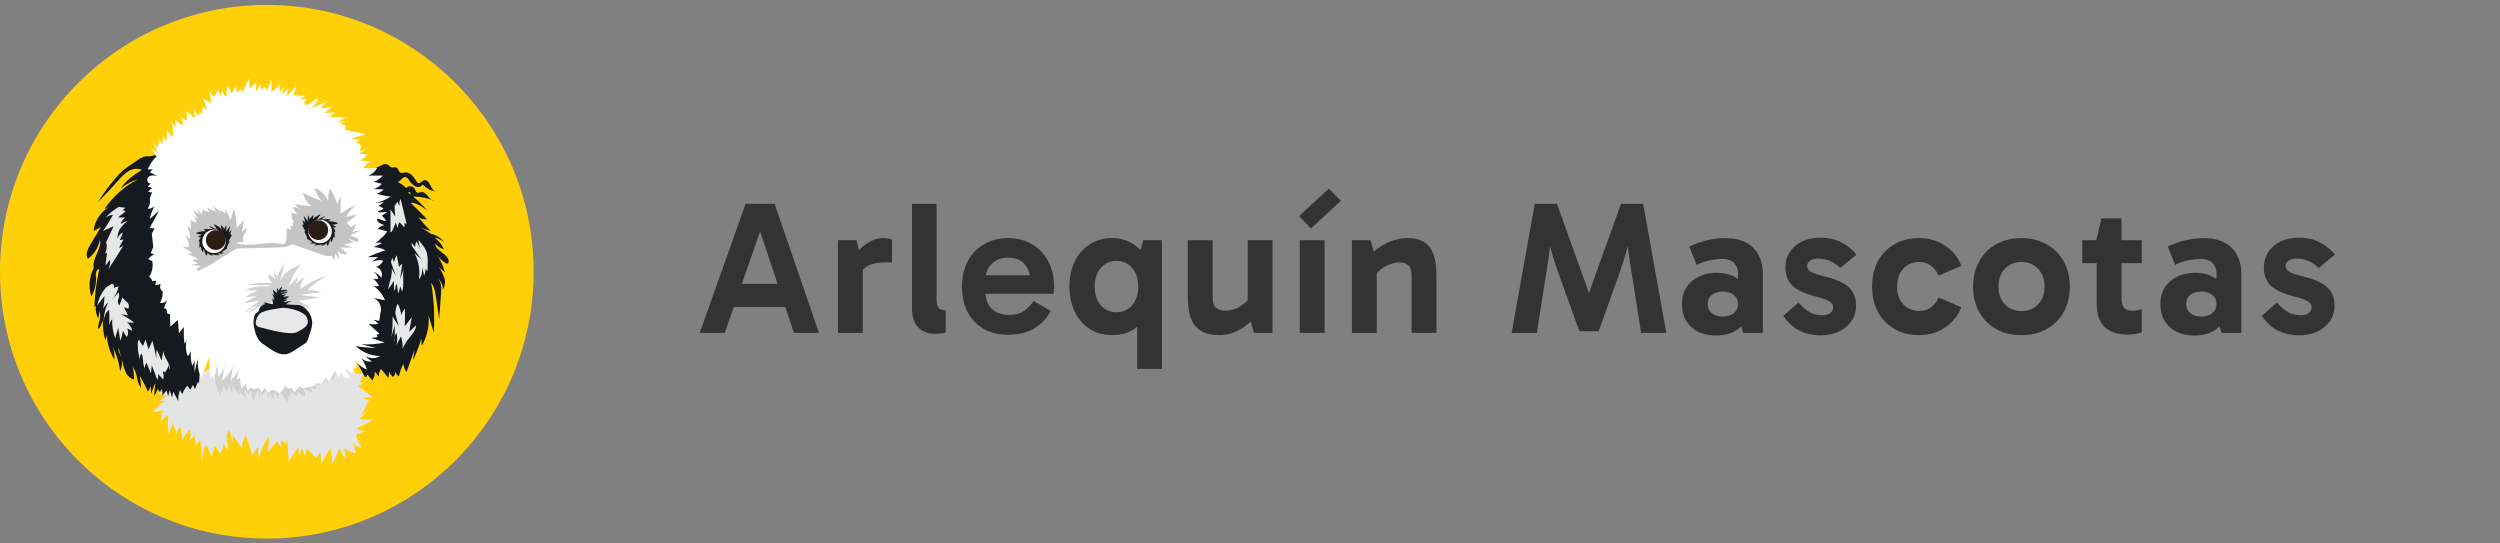 <svg width="184" height="40" viewBox="0 0 184 40" fill="none" xmlns="http://www.w3.org/2000/svg">
<rect x="0" y="0" width="184" height="40" fill="#808080" stroke="none"/>
<circle cx="19.638" cy="20" r="19.638" fill="#FFD008"/>
<path d="M12.764 28.541C12.421 28.735 12.042 28.857 11.65 28.901C11.807 29.045 11.998 29.147 12.204 29.197L11.392 29.698C11.498 29.619 11.62 29.563 11.749 29.536C11.879 29.509 12.013 29.51 12.142 29.539C11.793 29.739 11.493 30.011 11.26 30.338C11.509 30.32 11.753 30.266 11.985 30.175L11.82 31.076C11.955 30.842 12.154 30.652 12.394 30.529C12.346 31.021 12.352 31.516 12.413 32.006L12.715 31.116C12.788 31.398 12.893 31.672 13.026 31.932C13.028 31.831 13.052 31.731 13.097 31.64C13.142 31.55 13.206 31.47 13.284 31.406C13.35 31.722 13.395 32.041 13.42 32.362C13.565 32.068 13.77 31.807 14.022 31.597C14.058 31.967 13.992 32.339 13.831 32.673C13.927 32.431 14.089 32.221 14.299 32.066C14.361 32.316 14.377 32.575 14.347 32.83L14.722 32.406C14.866 32.956 14.891 33.531 14.796 34.092L15.102 32.714C15.316 32.972 15.472 33.274 15.559 33.598C15.667 33.34 15.746 33.07 15.794 32.794L16.227 33.361C16.362 33.129 16.436 32.866 16.442 32.597L16.726 33.113C16.826 32.882 16.753 32.62 16.709 32.371C16.665 32.123 16.673 31.827 16.872 31.674C17.055 32.098 17.126 32.563 17.076 33.023L17.137 32.02L17.808 33.004C17.823 32.657 17.911 32.318 18.068 32.008C18.27 32.505 18.433 33.016 18.555 33.537L18.968 32.866L19.037 33.749C19.216 33.174 19.457 32.619 19.757 32.096C19.8 32.522 19.76 32.951 19.639 33.361L20.363 32.503C20.483 32.617 20.579 32.754 20.646 32.905C20.688 32.753 20.694 32.593 20.661 32.438C20.742 32.451 20.819 32.48 20.887 32.523C20.956 32.566 21.015 32.623 21.061 32.691L21.139 32.238L21.246 33.973L21.968 32.866L22.005 33.614C22.096 33.406 22.16 33.188 22.196 32.964L22.471 33.644C22.483 33.434 22.523 33.225 22.59 33.025L23.272 33.732L23.568 33.283C23.618 33.584 23.648 33.888 23.658 34.193C23.816 33.771 24.04 33.377 24.321 33.025C24.438 33.42 24.474 33.834 24.428 34.242L25.002 32.947C25.086 33.235 25.229 33.502 25.422 33.732C25.442 33.481 25.405 33.228 25.315 32.993C25.585 33.177 25.889 33.306 26.209 33.375C26.167 33.092 26.076 32.818 25.94 32.566C26.11 32.767 26.341 32.905 26.597 32.96L26.259 32.215C26.238 32.192 26.224 32.165 26.218 32.135C26.212 32.105 26.215 32.075 26.225 32.046C26.235 32.018 26.253 31.992 26.277 31.973C26.3 31.954 26.328 31.942 26.358 31.938L26.886 31.71C26.666 31.722 26.448 31.658 26.269 31.53L27.511 30.883L26.481 30.867L26.964 30.263L26.515 30.613C26.776 30.243 26.992 29.843 27.157 29.421L26.678 29.312L27.442 29.239L26.353 28.406C26.531 28.351 26.694 28.256 26.829 28.127C26.767 28.118 26.705 28.122 26.646 28.139C26.586 28.156 26.531 28.186 26.485 28.226L26.742 27.479C26.525 27.535 26.296 27.517 26.09 27.426C25.885 27.335 25.717 27.177 25.613 26.978L25.844 26.703C24.703 26.573 23.553 26.522 22.404 26.552L16.518 26.569L12.764 28.541Z" fill="#E5E4E4"/>
<path d="M14.838 25.658L11.96 11.324L10.976 11.515C10.653 11.439 10.335 11.637 10.062 11.825L9.473 12.23C9.305 12.341 9.145 12.462 8.992 12.593C8.808 12.762 8.639 12.947 8.485 13.143C8.007 13.688 7.576 14.273 7.197 14.892C7.707 14.376 8.2 13.849 8.677 13.31C8.894 13.037 9.151 12.8 9.441 12.607C9.587 12.51 9.754 12.45 9.928 12.432C10.102 12.413 10.277 12.436 10.441 12.499C9.852 12.882 9.242 13.281 8.887 13.885C9.253 13.561 9.687 13.324 10.158 13.191C9.157 13.702 8.305 14.461 7.683 15.397L8.256 15.125C7.881 15.288 7.557 15.547 7.316 15.877C7.075 16.207 6.926 16.596 6.886 17.002L7.429 16.702L6.664 17.971C6.462 18.304 6.261 18.735 6.473 19.053C6.932 18.702 7.249 18.197 7.364 17.631C7.503 18.346 6.744 19.016 6.899 19.733C7.079 19.56 7.204 19.337 7.258 19.093L7.067 19.45C6.832 19.793 6.677 20.184 6.617 20.596C6.557 21.007 6.592 21.426 6.72 21.822C6.963 21.415 7.082 20.946 7.064 20.473C7.046 20.34 7.046 20.206 7.064 20.073C7.074 20.008 7.103 19.946 7.146 19.895C7.189 19.844 7.245 19.806 7.308 19.785C7.098 20.71 6.977 21.653 6.947 22.602C7.163 22.432 7.22 22.134 7.26 21.86C7.122 22.1 7.047 22.371 7.041 22.647C7.036 22.924 7.1 23.197 7.228 23.443L7.344 22.894C7.383 23.117 7.383 23.346 7.344 23.569C7.274 23.773 7.184 24.003 7.243 24.177C7.302 24.35 7.587 23.55 7.587 23.55C7.545 24.048 7.6 24.55 7.75 25.027C7.845 24.847 7.887 24.643 7.868 24.44C7.851 25.153 8.041 25.856 8.415 26.464C8.438 26.153 8.401 25.84 8.306 25.543C8.583 26.102 8.764 26.703 8.843 27.322C8.93 27.13 8.975 26.922 8.975 26.711C8.975 26.5 8.93 26.291 8.843 26.099C8.774 25.944 8.675 25.774 8.738 25.617L9.051 26.804C9.102 27.044 9.186 27.276 9.301 27.492C9.36 27.6 9.441 27.695 9.538 27.77C9.635 27.845 9.746 27.9 9.865 27.93C9.867 27.279 9.724 26.635 9.449 26.046C9.33 26.504 9.768 26.896 9.951 27.332C10.121 27.729 10.091 28.219 10.376 28.541C10.37 28.251 10.344 27.962 10.297 27.676C10.516 28.047 10.716 28.43 10.895 28.823C10.97 28.692 11.034 28.556 11.086 28.415L11.123 28.989C11.123 28.989 11.409 28.161 11.423 28.201C11.436 28.241 11.314 29.186 11.381 29.09C11.47 28.936 11.551 28.777 11.623 28.614C11.66 28.703 11.709 28.786 11.769 28.861C11.818 28.783 11.858 28.701 11.889 28.614C11.958 28.778 11.975 28.96 11.937 29.134L12.26 28.729L12.373 29.166L12.495 28.727C12.541 28.903 12.596 29.077 12.659 29.247C12.69 29.109 12.722 28.971 12.755 28.836L13.122 29.522C13.105 29.236 13.15 28.951 13.256 28.685C13.284 28.802 13.339 28.911 13.416 29.004C13.501 28.78 13.623 28.574 13.779 28.392C13.867 28.478 13.944 28.575 14.009 28.679L14.2 28.335L14.349 28.641L14.582 28.068L14.643 28.259L14.838 25.658Z" fill="#16191E"/>
<path d="M31.71 17.205C32.111 17.282 32.468 17.511 32.705 17.845C32.505 17.655 32.249 17.533 31.975 17.497C32.286 17.707 32.529 18.003 32.673 18.349C32.425 18.276 32.203 18.134 32.031 17.941C32.071 18.5 32.986 18.667 33.026 19.227C33.026 19.295 33.009 19.378 32.946 19.401C32.919 19.405 32.891 19.404 32.864 19.398C32.837 19.39 32.813 19.378 32.791 19.36C32.536 19.198 32.315 18.988 32.14 18.741C32.422 19.13 32.624 19.57 32.736 20.037C32.566 19.911 32.409 19.77 32.266 19.615C32.449 19.863 32.593 20.139 32.694 20.431C32.744 20.577 32.76 20.732 32.742 20.886C32.725 21.039 32.673 21.187 32.591 21.317C32.599 21.158 32.568 20.999 32.502 20.854C32.435 20.709 32.334 20.582 32.208 20.484C32.497 20.748 32.489 21.197 32.461 21.587L32.321 23.498L32.092 21.9C32.036 21.518 31.973 21.115 31.733 20.811C31.937 22.021 32.002 23.25 31.924 24.475C31.799 24.056 31.673 23.638 31.541 23.219C31.61 24.005 31.431 24.793 31.029 25.472L31.012 24.899C30.854 25.46 30.645 26.005 30.387 26.527L30.511 25.738L29.921 27.38C29.788 27.197 29.706 26.983 29.682 26.758C29.546 27.062 29.436 27.377 29.351 27.699C29.267 27.649 29.2 27.573 29.161 27.484C29.122 27.394 29.111 27.294 29.131 27.198C29.143 27.299 29.131 27.4 29.095 27.495C29.06 27.59 29.002 27.675 28.927 27.743C28.79 27.645 28.691 27.503 28.648 27.341L28.589 27.815L28.034 27.152C27.922 27.321 27.869 27.523 27.884 27.726L27.581 27.343C27.595 27.459 27.584 27.576 27.552 27.687C27.519 27.799 27.464 27.903 27.39 27.993L27.039 27.561C27.025 27.638 26.991 27.71 26.939 27.769C26.906 27.756 26.876 27.736 26.851 27.71C26.826 27.684 26.807 27.654 26.794 27.62L25.951 26.091L26.57 12.863L28.111 12.15C28.18 12.099 28.263 12.072 28.348 12.072C28.433 12.072 28.516 12.099 28.585 12.15C28.638 12.206 28.698 12.255 28.763 12.297C28.9 12.358 29.078 12.268 29.204 12.348C29.33 12.429 29.334 12.614 29.454 12.691C29.575 12.767 29.701 12.702 29.827 12.691C30.194 12.664 30.462 13.023 30.649 13.34C30.675 13.399 30.721 13.446 30.779 13.474C30.924 13.524 31.029 13.333 31.161 13.274C31.377 13.184 31.58 13.424 31.677 13.637C31.774 13.849 31.912 14.109 32.145 14.093C31.949 14.081 31.758 14.028 31.582 13.94C31.406 13.852 31.25 13.729 31.123 13.579C31.056 13.669 30.958 13.731 30.848 13.752C30.738 13.774 30.624 13.754 30.529 13.696C30.341 13.574 30.185 13.409 30.074 13.216C30.029 13.135 29.957 13.072 29.871 13.038C29.707 13 29.581 13.168 29.458 13.285C29.336 13.402 29.076 13.428 29.055 13.262C29.361 13.418 29.646 13.61 29.905 13.835C29.943 13.793 29.989 13.759 30.041 13.737C30.093 13.715 30.149 13.704 30.206 13.706C30.262 13.708 30.317 13.723 30.368 13.749C30.418 13.775 30.462 13.811 30.496 13.856C30.569 13.973 30.591 14.143 30.72 14.181C30.809 14.208 30.901 14.153 30.993 14.139C31.411 14.072 31.585 14.779 32.006 14.81C31.544 14.597 31.043 14.48 30.534 14.468C30.487 14.474 30.44 14.47 30.395 14.456C30.35 14.441 30.308 14.417 30.274 14.384C30.234 14.33 30.236 14.254 30.204 14.193C30.171 14.132 30.068 14.107 30.047 14.172C30.557 14.562 31.026 15.005 31.444 15.492C31.077 15.217 30.679 14.93 30.217 14.919C30.627 15.313 31.029 15.715 31.421 16.127C31.311 16.146 31.199 16.143 31.09 16.117C30.982 16.092 30.88 16.044 30.79 15.978C31.067 16.34 31.374 16.679 31.708 16.991C31.404 16.936 31.115 16.815 30.863 16.637" fill="#16191E"/>
<path d="M15.813 27.466C15.791 28.069 15.952 28.664 16.275 29.174C16.25 28.826 16.191 28.482 16.099 28.146C16.13 28.406 16.216 28.657 16.35 28.882L16.413 28.391C16.519 28.536 16.613 28.69 16.694 28.851L16.845 28.364L17.074 28.956L17.125 28.358C17.243 28.643 17.427 28.896 17.663 29.096C17.645 28.966 17.602 28.841 17.535 28.729L18.079 29.256L18.014 28.595C18.084 28.778 18.201 28.94 18.352 29.063L18.385 28.639L18.662 29.52C18.758 29.218 18.867 28.921 18.991 28.628L19.046 29.333L19.189 28.735L19.243 29.21L19.602 28.672C19.678 28.878 19.733 29.092 19.765 29.31C19.819 29.17 19.843 29.02 19.835 28.87C19.912 29.056 20.015 29.229 20.141 29.384C20.183 29.196 20.202 29.004 20.199 28.811C20.272 29.018 20.369 29.215 20.487 29.4C20.5 29.181 20.527 28.963 20.567 28.748L21.16 29.6L21.223 29.1C21.258 29.165 21.315 29.216 21.384 29.243L21.361 28.83L21.859 29.157C21.885 29.102 21.899 29.042 21.899 28.981C21.899 28.92 21.885 28.86 21.859 28.805C22.016 28.985 22.228 29.108 22.461 29.155C22.478 29.045 22.47 28.933 22.437 28.827C22.404 28.721 22.347 28.624 22.27 28.544C22.487 28.705 22.73 28.828 22.989 28.907C22.98 28.831 22.955 28.758 22.916 28.692C22.878 28.627 22.827 28.57 22.765 28.524C22.948 28.611 23.152 28.642 23.352 28.614C23.231 28.475 23.097 28.347 22.953 28.232C23.17 28.319 23.405 28.354 23.639 28.333L23.436 28.106L23.902 28.188L23.945 27.89C23.995 28.006 24.06 28.117 24.136 28.219C24.223 28.086 24.296 27.944 24.353 27.796L24.504 28.045C24.637 27.772 24.703 27.471 24.695 27.168L24.808 25.438C24.814 25.409 24.815 25.378 24.809 25.349C24.803 25.32 24.791 25.292 24.774 25.268C24.738 25.236 24.692 25.217 24.644 25.214C23.873 25.066 23.086 25.026 22.305 25.096C21.708 25.159 21.125 25.31 20.533 25.398C18.922 25.642 17.24 25.44 15.683 25.919C15.647 25.925 15.616 25.944 15.595 25.973C15.583 26.005 15.583 26.039 15.595 26.07L15.686 26.466L15.813 27.466Z" fill="#D1D0D1"/>
<path d="M11.621 11.001L11.404 10.367C11.424 10.539 11.496 10.702 11.61 10.833L11.759 10.185C11.758 10.268 11.775 10.35 11.808 10.426C11.841 10.502 11.889 10.57 11.95 10.627L12.004 9.91C12.047 10.092 12.126 10.264 12.237 10.414L12.313 9.551C12.391 9.761 12.523 9.948 12.696 10.091C12.758 9.693 12.732 9.286 12.619 8.899C12.688 9.102 12.823 9.276 13.001 9.394C12.911 9.214 12.881 9.009 12.915 8.811C13.058 8.994 13.255 9.127 13.477 9.193C13.457 8.952 13.378 8.72 13.248 8.517C13.382 8.691 13.568 8.818 13.779 8.88L13.71 8.134C13.899 8.348 14.109 8.54 14.339 8.708L14.288 7.993C14.377 8.196 14.495 8.386 14.639 8.555L14.689 8.243L14.88 8.391L14.903 7.894L15.195 8.056C15.174 7.749 15.072 7.453 14.899 7.198C15.103 7.366 15.335 7.495 15.585 7.58L15.394 6.699L15.746 7.143L16.08 6.606L16.227 7.131C16.227 6.965 16.288 6.804 16.399 6.68C16.395 6.773 16.418 6.866 16.467 6.945C16.516 7.025 16.587 7.088 16.673 7.125C16.663 6.828 16.69 6.531 16.753 6.24L17.057 6.902L17.349 6.328L17.447 6.814L17.758 6.527L17.8 6.867L18.341 5.763L18.366 6.55L18.865 6.057L18.823 6.858C18.89 6.613 19.012 6.387 19.18 6.197C19.179 6.348 19.206 6.498 19.26 6.64L19.478 6.376L19.669 6.669L19.996 5.805L19.962 6.76C20.198 6.63 20.408 6.459 20.583 6.254V6.776C20.692 6.627 20.821 6.493 20.965 6.378L20.678 6.951L21.252 6.529L21.038 7.102C21.341 6.882 21.6 6.606 21.802 6.29C21.759 6.542 21.676 6.786 21.558 7.013C21.827 7.02 22.094 6.966 22.339 6.854C22.17 6.896 22.015 6.984 21.892 7.108L22.488 6.984C22.353 7.126 22.196 7.245 22.024 7.339L22.597 7.267C22.508 7.329 22.441 7.418 22.406 7.521C22.383 7.626 22.462 7.756 22.569 7.743C22.606 7.736 22.64 7.72 22.67 7.697L23.434 7.192C23.353 7.499 23.169 7.768 22.915 7.957L24.178 7.437C23.936 7.556 23.74 7.752 23.622 7.995L24.447 7.852L23.895 8.326L24.648 8.261C24.524 8.399 24.377 8.515 24.214 8.605L25.454 8.624L24.776 9.048L25.424 8.899L24.942 9.17C25.013 9.145 25.088 9.135 25.163 9.142C25.238 9.15 25.31 9.174 25.374 9.212C25.489 9.308 25.426 9.558 25.279 9.524L26.916 9.875L25.806 10.22L26.477 10.248L26.203 10.521C26.279 10.512 26.355 10.529 26.419 10.571C26.482 10.613 26.528 10.677 26.548 10.75C26.569 10.823 26.562 10.902 26.529 10.97C26.496 11.039 26.44 11.093 26.37 11.123C26.626 11.108 26.875 11.033 27.098 10.906L26.406 11.322L27.088 11.378L26.534 11.817L27.299 11.899C27.069 11.982 26.877 12.146 26.76 12.36C27.091 12.41 27.429 12.407 27.759 12.35C27.691 12.485 27.597 12.605 27.482 12.704C27.367 12.802 27.234 12.877 27.09 12.924H28.174C27.995 13.13 27.766 13.286 27.509 13.379L28.096 13.533C27.937 13.727 27.717 13.862 27.473 13.916L28.237 13.94C28.097 14.091 27.919 14.201 27.721 14.26C28.059 14.361 28.406 14.43 28.757 14.468C28.416 14.699 28.029 14.856 27.623 14.928L28.254 14.886L27.847 15.164C27.986 15.201 28.116 15.266 28.229 15.355C28.112 15.451 27.969 15.51 27.818 15.525C27.818 15.525 27.893 15.637 27.922 15.637C27.95 15.637 28.455 15.595 28.474 15.611C28.493 15.626 28.071 15.876 28.092 15.884C28.113 15.892 28.508 16.266 28.365 16.266C28.222 16.266 27.803 16.062 27.78 16.09C27.618 16.282 28.063 16.519 28.308 16.574C28.109 16.599 27.927 16.694 27.792 16.842L28.508 17.033L28.256 17.35L27.645 17.9C27.8 17.845 27.968 17.841 28.126 17.889L27.49 18.181C27.798 18.192 28.099 18.276 28.369 18.424C27.923 18.558 27.488 18.726 27.067 18.927H27.832L27.335 19.28C27.608 19.161 27.909 19.125 28.203 19.175C28.153 19.287 28.08 19.386 27.99 19.468C27.899 19.55 27.793 19.612 27.677 19.651C27.759 19.671 27.834 19.709 27.899 19.763C27.965 19.816 28.017 19.882 28.054 19.958C28.09 20.034 28.11 20.116 28.11 20.2C28.111 20.284 28.094 20.368 28.059 20.444C27.918 20.241 27.718 20.087 27.486 20.003C27.669 20.118 27.8 20.302 27.849 20.513C27.76 20.544 27.665 20.553 27.572 20.537C27.48 20.52 27.392 20.481 27.32 20.421C27.566 20.568 27.767 20.779 27.902 21.031C27.76 21.085 27.602 21.085 27.459 21.031C27.853 21.288 28.158 21.661 28.332 22.097L27.499 21.933C27.711 22.026 27.879 22.197 27.969 22.41C28.059 22.623 28.065 22.863 27.985 23.079C27.975 23.26 27.949 23.439 27.908 23.615L27.469 23.532C27.613 23.609 27.743 23.712 27.851 23.834C27.611 23.883 27.363 23.883 27.123 23.834L27.922 24.557C27.901 24.583 27.873 24.602 27.842 24.613C27.811 24.623 27.777 24.625 27.745 24.617C27.713 24.608 27.684 24.591 27.661 24.567C27.639 24.543 27.624 24.513 27.618 24.48C27.702 24.572 27.758 24.686 27.778 24.809L27.318 24.878L28.317 25.207C27.744 25.33 27.156 25.373 26.57 25.335L27.664 25.61C27.172 25.597 26.681 25.554 26.194 25.482C26.676 25.94 27.314 26.198 27.979 26.202C27.822 26.303 27.64 26.358 27.453 26.36C27.266 26.361 27.083 26.31 26.924 26.212C27.045 26.366 27.194 26.496 27.364 26.594C27.221 26.621 27.074 26.61 26.936 26.563C26.799 26.515 26.677 26.432 26.582 26.323C26.761 26.597 26.904 26.892 27.01 27.202C26.681 27.072 26.391 26.861 26.165 26.588C26.25 26.757 26.267 26.952 26.213 27.133C26.159 27.133 26.106 27.118 26.059 27.091C26.012 27.064 25.973 27.025 25.945 26.978C25.996 27.056 26.03 27.143 26.045 27.234C26.061 27.325 26.057 27.418 26.035 27.508C25.787 27.393 25.558 27.24 25.359 27.053L25.76 27.875C25.597 27.877 25.439 27.82 25.315 27.714C25.191 27.609 25.108 27.462 25.084 27.301L24.957 27.806L24.682 27.292L24.18 28.104L23.988 27.792C23.881 28.035 23.639 28.328 23.415 28.184L22.865 28.501C22.742 28.413 22.578 28.501 22.437 28.551C22.295 28.601 22.072 28.538 22.102 28.391L21.67 28.859L21.414 28.536C21.382 28.561 21.344 28.578 21.304 28.584C21.264 28.591 21.222 28.587 21.184 28.573C21.146 28.559 21.112 28.535 21.085 28.504C21.058 28.474 21.04 28.436 21.032 28.396L20.564 28.97C20.496 28.879 20.407 28.807 20.305 28.759C20.203 28.711 20.09 28.69 19.977 28.696L19.786 28.907C19.665 28.808 19.568 28.683 19.503 28.541L19.272 28.84L19.016 28.524C18.979 28.559 18.936 28.587 18.889 28.605C18.841 28.623 18.791 28.632 18.74 28.631C18.689 28.629 18.64 28.618 18.593 28.597C18.547 28.576 18.506 28.546 18.471 28.509L18.196 28.742C18.191 28.553 18.145 28.367 18.06 28.198C18.046 28.282 18.006 28.36 17.945 28.421C17.884 28.481 17.805 28.521 17.72 28.534L17.67 27.71C17.673 27.74 17.668 27.77 17.655 27.798C17.642 27.825 17.622 27.848 17.597 27.865C17.572 27.882 17.542 27.891 17.512 27.892C17.482 27.894 17.452 27.887 17.426 27.873L17.571 27.12C17.449 27.448 17.253 27.743 16.998 27.982C17.026 27.579 17.096 27.181 17.206 26.793C17.036 27.266 16.745 27.686 16.361 28.01C16.394 27.573 16.492 27.143 16.654 26.735C16.519 27.103 16.318 27.442 16.061 27.737L16.008 26.829L15.732 27.976C15.638 27.453 15.74 26.914 16.019 26.462C15.956 26.978 15.778 27.473 15.497 27.911L15.379 26.332L14.825 27.789C14.584 27.366 14.502 26.871 14.595 26.393C14.467 26.725 14.381 27.071 14.339 27.424C14.28 26.945 14.324 26.46 14.467 26C14.434 26.329 14.325 26.646 14.148 26.927C13.999 26.398 14.006 25.837 14.167 25.312C14.167 25.648 14.043 25.972 13.819 26.223C13.706 25.945 13.661 25.644 13.687 25.345C13.713 25.046 13.81 24.758 13.97 24.503C13.918 24.798 13.78 25.07 13.575 25.287C13.527 24.881 13.513 24.472 13.533 24.064L13.168 24.524L13.089 23.55L12.539 24.043L12.503 23.001C12.575 23.064 12.42 23.164 12.35 23.097C12.279 23.03 12.287 22.921 12.262 22.829C12.237 22.737 12.118 22.649 12.052 22.72L12.298 22.057C12.249 22.146 12.172 22.217 12.079 22.259C11.986 22.301 11.882 22.312 11.782 22.29C11.922 22.032 11.988 21.741 11.973 21.447C11.929 21.421 11.89 21.386 11.86 21.344C11.829 21.302 11.807 21.255 11.794 21.204C11.782 21.154 11.78 21.102 11.788 21.051C11.796 21 11.814 20.951 11.841 20.907L11.417 20.989L11.501 20.664L11.197 20.696C11.191 20.628 11.167 20.563 11.127 20.508C11.087 20.452 11.033 20.408 10.97 20.381C11.199 20.04 11.284 19.622 11.207 19.219L10.924 19.081C10.971 18.997 11.034 18.923 11.11 18.863C11.185 18.803 11.272 18.759 11.365 18.734L11.09 18.628L11.281 18.189L11.174 17.199L11.383 16.794C11.264 16.814 11.142 16.804 11.029 16.763L11.715 15.496L11.037 16.108C11.094 15.734 11.23 15.376 11.436 15.059C11.384 15.162 11.3 15.246 11.197 15.299C11.094 15.352 10.977 15.372 10.863 15.355C10.942 15.249 10.997 15.128 11.025 14.999C11.053 14.87 11.052 14.736 11.023 14.607L11.188 14.17L10.895 14.101L11.191 13.833L10.874 13.728L11.111 13.486C10.903 13.583 10.744 13.207 10.909 13.042C11.073 12.878 11.337 12.901 11.564 12.933L11.031 12.689C11.161 12.499 11.33 12.339 11.526 12.219C11.449 12.313 11.348 12.386 11.234 12.429C11.12 12.472 10.997 12.485 10.876 12.465C11.023 12.105 11.244 11.78 11.524 11.509L11.105 10.913C11.105 10.913 11.652 11.316 11.597 11.213C11.541 11.11 11.214 10.365 11.214 10.365L11.621 11.001Z" fill="white"/>
<path d="M25.523 16.383L26.27 15.81C25.989 15.844 25.71 15.897 25.435 15.968C25.672 15.634 25.936 15.321 26.225 15.032C25.828 15.235 25.445 15.463 25.078 15.716C25.049 15.297 25.061 14.877 25.114 14.46L24.806 15.007C24.693 14.601 24.508 14.219 24.26 13.877C24.188 14.173 24.151 14.477 24.151 14.781C24.055 14.564 23.918 14.368 23.747 14.204C23.575 14.04 23.373 13.911 23.151 13.826C23.259 14.175 23.429 14.502 23.654 14.791C23.19 14.615 22.736 14.414 22.293 14.189C22.378 14.578 22.596 14.925 22.911 15.169C22.502 15.143 22.095 15.097 21.689 15.032C21.857 15.231 22.063 15.395 22.295 15.513C22.133 15.4 21.952 15.315 21.76 15.263C21.697 15.248 21.609 15.25 21.596 15.313C21.594 15.344 21.605 15.375 21.625 15.399L21.869 15.781L21.451 15.655C21.445 15.918 21.511 16.177 21.642 16.406L21.512 16.389L21.569 16.673L21.393 16.584V16.909L21.074 16.809C21.136 17.146 21.116 17.493 21.015 17.82C21.01 17.849 20.999 17.876 20.983 17.9C20.966 17.925 20.946 17.945 20.921 17.962C20.868 17.982 20.808 17.982 20.755 17.962C19.656 17.692 18.462 18.254 17.387 17.891C17.572 17.828 17.766 17.797 17.961 17.799C17.825 17.677 17.863 17.453 17.948 17.291C18.059 17.143 18.133 16.971 18.162 16.788C18.078 16.823 18.002 16.875 17.94 16.941C17.877 17.007 17.829 17.085 17.798 17.17L17.965 16.19L17.412 16.763C17.413 16.288 17.349 15.815 17.221 15.357L16.98 16.201C16.864 15.914 16.726 15.636 16.568 15.37L16.594 15.706C16.455 15.639 16.326 15.551 16.212 15.446C16.209 15.479 16.215 15.511 16.228 15.54C16.241 15.569 16.261 15.595 16.287 15.615L15.664 15.141L15.918 15.594L15.249 15.292L15.409 15.632C15.241 15.599 15.083 15.526 14.949 15.418C14.93 15.541 14.888 15.659 14.827 15.768C14.738 15.629 14.628 15.506 14.5 15.402C14.533 15.59 14.634 15.759 14.783 15.878L14.165 15.416L14.59 16.1L14.223 15.867C14.356 16.012 14.441 16.195 14.467 16.39C14.308 16.344 14.156 16.276 14.014 16.19C14.037 16.402 14.053 16.616 14.06 16.83L13.783 16.62C13.908 16.924 13.982 17.247 14.003 17.576L13.64 17.308C13.785 17.524 13.876 17.773 13.905 18.032C13.913 18.072 13.909 18.112 13.892 18.149C13.812 18.285 13.59 18.097 13.451 18.166C13.699 18.311 13.942 18.468 14.175 18.634C14.063 18.625 13.95 18.638 13.844 18.674C14.096 18.833 14.362 18.968 14.639 19.078L14.148 19.127C14.293 19.211 14.43 19.306 14.559 19.412C14.399 19.46 14.233 19.483 14.066 19.479C14.3 19.548 14.544 19.571 14.787 19.546C14.748 19.632 14.641 19.662 14.569 19.72C14.496 19.777 14.479 19.932 14.569 19.939C14.598 19.94 14.626 19.932 14.651 19.917L15.492 19.481C15.492 19.481 17.382 18.286 17.451 18.286C17.519 18.286 20.732 18.218 20.923 18.191C21.134 18.139 21.339 18.07 21.538 17.984L23.975 18.837H24.424C24.424 18.837 24.577 19.219 24.591 19.112C24.604 19.005 24.703 18.621 24.703 18.621C24.763 18.798 24.852 18.964 24.967 19.112C24.952 18.892 24.91 18.674 24.843 18.464C24.927 18.562 25.035 18.636 25.157 18.679C25.279 18.721 25.41 18.73 25.537 18.705C25.398 18.517 25.229 18.355 25.036 18.223C25.34 18.235 25.644 18.229 25.948 18.204L25.315 18.013C25.544 17.909 25.796 17.864 26.047 17.883C25.905 17.791 25.776 17.679 25.665 17.551L26.158 17.77C26.183 17.786 26.211 17.796 26.241 17.799C26.27 17.803 26.3 17.8 26.328 17.791C26.344 17.78 26.357 17.766 26.367 17.749C26.377 17.732 26.383 17.714 26.385 17.695C26.388 17.675 26.386 17.656 26.38 17.637C26.375 17.619 26.365 17.602 26.353 17.587C26.302 17.531 26.235 17.492 26.162 17.474C26.029 17.444 25.903 17.386 25.793 17.306L26.527 16.975C26.314 16.972 26.104 17.015 25.909 17.1C26.052 16.911 26.153 16.693 26.204 16.461L25.821 16.719" fill="#C4C4C4"/>
<path d="M22.701 16.341C22.65 16.178 22.638 16.006 22.664 15.838C22.72 15.929 22.765 16.026 22.798 16.127C22.869 16.008 22.96 15.902 23.067 15.815C23.075 15.931 23.054 16.046 23.006 16.152C23.17 15.981 23.37 15.85 23.593 15.769L23.302 16.226C23.506 16.093 23.722 15.979 23.947 15.886C23.855 15.989 23.749 16.079 23.633 16.154C23.865 16.124 24.1 16.124 24.333 16.154C24.282 16.216 24.216 16.265 24.142 16.297C24.397 16.279 24.654 16.323 24.889 16.425C24.749 16.505 24.59 16.545 24.428 16.541L24.755 16.702C24.678 16.733 24.595 16.748 24.512 16.748C24.612 16.838 24.674 16.962 24.686 17.096C24.651 17.086 24.619 17.067 24.594 17.04C24.636 17.191 24.649 17.348 24.633 17.503C24.608 17.497 24.585 17.484 24.567 17.466C24.548 17.448 24.535 17.426 24.528 17.401C24.52 17.563 24.465 17.718 24.371 17.849L24.302 17.585C24.264 17.76 24.207 17.93 24.132 18.093C24.101 18.066 24.076 18.032 24.059 17.995C24.042 17.957 24.033 17.917 24.033 17.875C23.928 17.997 23.784 18.079 23.625 18.107L23.752 17.996L23.207 18.061C23.198 18.064 23.187 18.065 23.178 18.063C23.168 18.061 23.159 18.056 23.151 18.049C23.134 18.023 23.169 17.992 23.199 17.988C23.23 17.984 23.264 17.988 23.287 17.973C23.31 17.958 23.239 17.927 23.203 17.925H22.773L22.924 17.874C22.935 17.87 22.945 17.863 22.953 17.855C22.97 17.831 22.943 17.801 22.92 17.784C22.809 17.702 22.693 17.626 22.573 17.558C22.605 17.558 22.607 17.509 22.597 17.478C22.548 17.32 22.474 17.17 22.378 17.035L22.49 17.048L22.213 16.53L22.324 16.58C22.336 16.514 22.335 16.446 22.32 16.38C22.306 16.314 22.279 16.252 22.24 16.198C22.329 16.247 22.408 16.312 22.475 16.389L22.349 15.869L22.701 16.341Z" fill="#16191E"/>
<path d="M23.56 17.9C24.038 17.9 24.424 17.514 24.424 17.036C24.424 16.559 24.038 16.173 23.56 16.173C23.083 16.173 22.697 16.559 22.697 17.036C22.697 17.514 23.083 17.9 23.56 17.9Z" fill="white"/>
<path d="M23.427 17.665C23.829 17.665 24.155 17.339 24.155 16.937C24.155 16.535 23.829 16.209 23.427 16.209C23.024 16.209 22.698 16.535 22.698 16.937C22.698 17.339 23.024 17.665 23.427 17.665Z" fill="#2C1C12"/>
<path d="M16.61 17.069C16.66 16.907 16.672 16.736 16.646 16.568C16.589 16.658 16.544 16.754 16.512 16.855C16.444 16.736 16.356 16.631 16.25 16.543C16.242 16.658 16.264 16.773 16.311 16.878C16.148 16.705 15.947 16.574 15.723 16.496L16.015 16.951C15.811 16.818 15.595 16.705 15.371 16.61C15.462 16.714 15.567 16.805 15.684 16.878C15.452 16.849 15.217 16.849 14.985 16.878C15.033 16.939 15.095 16.988 15.165 17.021C14.909 17.004 14.652 17.048 14.417 17.151C14.559 17.23 14.718 17.27 14.88 17.268L14.551 17.428C14.629 17.459 14.712 17.474 14.796 17.472C14.696 17.562 14.634 17.686 14.622 17.82C14.657 17.811 14.689 17.791 14.714 17.765C14.671 17.916 14.659 18.073 14.675 18.229C14.7 18.222 14.722 18.208 14.741 18.19C14.759 18.172 14.773 18.15 14.781 18.126C14.787 18.287 14.842 18.443 14.937 18.573L15.004 18.311C15.044 18.486 15.101 18.656 15.174 18.82C15.206 18.792 15.231 18.758 15.248 18.721C15.266 18.683 15.275 18.642 15.275 18.6C15.378 18.723 15.52 18.807 15.677 18.837L15.551 18.724L16.095 18.791C16.114 18.791 16.139 18.791 16.151 18.777C16.162 18.764 16.134 18.72 16.103 18.716C16.072 18.72 16.041 18.715 16.013 18.701C16.013 18.665 16.063 18.655 16.099 18.655H16.529L16.378 18.602C16.372 18.601 16.367 18.598 16.362 18.595C16.357 18.592 16.353 18.587 16.35 18.583C16.332 18.56 16.35 18.529 16.382 18.512C16.494 18.43 16.61 18.355 16.73 18.286C16.697 18.286 16.695 18.237 16.705 18.206C16.754 18.047 16.828 17.898 16.925 17.763L16.812 17.776L17.089 17.258L16.978 17.308C16.965 17.242 16.966 17.174 16.98 17.108C16.995 17.042 17.023 16.98 17.062 16.926C16.974 16.975 16.894 17.04 16.827 17.117L16.953 16.597L16.61 17.069Z" fill="#16191E"/>
<path d="M15.748 18.628C16.225 18.628 16.611 18.242 16.611 17.765C16.611 17.288 16.225 16.901 15.748 16.901C15.271 16.901 14.884 17.288 14.884 17.765C14.884 18.242 15.271 18.628 15.748 18.628Z" fill="white"/>
<path d="M15.883 18.395C16.285 18.395 16.611 18.069 16.611 17.667C16.611 17.265 16.285 16.939 15.883 16.939C15.481 16.939 15.155 17.265 15.155 17.667C15.155 18.069 15.481 18.395 15.883 18.395Z" fill="#2C1C12"/>
<path d="M22.033 21.703C22.565 21.637 23.098 21.572 23.629 21.512C23.305 21.386 22.957 21.335 22.611 21.365C23.041 20.946 23.524 20.584 24.048 20.289C23.339 20.493 22.677 20.835 22.1 21.294C22.107 20.97 22.224 20.657 22.433 20.408C22.129 20.545 21.866 20.758 21.668 21.027C21.803 20.827 21.895 20.601 21.938 20.364L21.235 21.086C21.424 20.488 21.735 19.936 22.15 19.465C21.823 19.59 21.51 19.751 21.219 19.945C20.927 20.145 20.711 20.438 20.608 20.776L20.931 19.339C20.733 19.665 20.559 20.005 20.411 20.356C20.27 20.208 20.183 20.017 20.164 19.813C20.134 20.069 20.181 20.328 20.3 20.557C20.124 20.407 19.925 20.288 19.711 20.201C19.745 20.444 19.863 20.668 20.046 20.832C19.451 20.805 18.844 20.782 18.278 20.966C18.831 20.996 19.385 21.004 19.939 20.989C19.782 21.066 19.607 21.093 19.434 21.069C18.958 21.049 18.484 21.145 18.052 21.348C18.356 21.373 18.662 21.386 18.968 21.388C18.647 21.508 18.343 21.667 18.062 21.862C18.383 21.865 18.703 21.833 19.018 21.768C18.646 21.881 18.299 22.063 17.995 22.303C18.383 22.266 18.767 22.193 19.142 22.086C18.76 22.376 18.377 22.674 17.995 22.976C18.171 22.976 18.309 22.835 18.441 22.714C18.572 22.594 18.76 22.489 18.914 22.575C18.666 22.695 18.393 22.841 18.303 23.102C18.927 22.563 19.707 22.237 20.529 22.174L19.992 22.605L20.648 22.397C20.829 22.441 21.019 22.441 21.2 22.397C21.51 22.325 21.911 22.325 22.622 22.634C23.333 22.944 22.003 22.124 22.003 22.124C22.003 22.124 23.66 21.887 23.606 21.887C23.553 21.887 22.033 21.703 22.033 21.703Z" fill="#D1D0D1"/>
<path d="M21.802 22.434C21.945 22.427 22.087 22.454 22.216 22.513C22.346 22.572 22.459 22.662 22.548 22.774C22.813 23.038 22.968 23.392 22.981 23.766C22.967 23.999 22.918 24.229 22.836 24.448L22.674 24.943C22.653 25.023 22.618 25.099 22.572 25.168C22.514 25.235 22.444 25.292 22.366 25.335L21.68 25.778C21.507 25.906 21.313 26.002 21.107 26.061C20.873 26.101 20.633 26.072 20.417 25.977C20.202 25.881 19.998 25.763 19.807 25.627L19.534 25.436C19.396 25.354 19.268 25.257 19.151 25.147C18.954 24.912 18.819 24.632 18.756 24.331C18.637 23.986 18.625 23.613 18.723 23.261C18.756 23.156 18.823 23.066 18.915 23.005C18.955 22.978 19.002 22.961 19.027 22.919C19.037 22.895 19.044 22.87 19.048 22.845C19.073 22.729 19.131 22.623 19.216 22.541C19.3 22.458 19.406 22.401 19.522 22.378L19.392 22.265C19.547 22.267 19.699 22.294 19.845 22.344L20.099 22.386C20.058 22.223 20.051 22.053 20.08 21.887C20.079 21.93 20.089 21.972 20.11 22.009C20.131 22.046 20.162 22.077 20.199 22.097C20.174 21.906 20.09 21.727 19.96 21.585C20.034 21.653 20.118 21.707 20.21 21.747C20.135 21.616 20.098 21.467 20.103 21.316L20.384 21.576C20.371 21.441 20.38 21.304 20.411 21.172C20.463 21.246 20.491 21.334 20.489 21.424C20.548 21.288 20.642 21.17 20.761 21.082C20.744 21.188 20.711 21.29 20.663 21.386C20.745 21.35 20.834 21.332 20.923 21.332C21.013 21.332 21.101 21.35 21.183 21.386C21.009 21.489 20.772 21.44 20.6 21.547L21.174 21.491C21.067 21.637 20.791 21.57 20.705 21.724L21.057 21.66C20.967 21.73 20.884 21.809 20.808 21.895C20.882 21.854 20.963 21.829 21.047 21.82C21.131 21.811 21.215 21.819 21.296 21.843C21.17 21.923 21.038 21.992 20.902 22.051L21.131 22.028C21.131 22.084 21.078 22.122 21.026 22.141C20.975 22.16 20.908 22.187 20.906 22.242C21.091 22.201 21.279 22.175 21.468 22.164C21.311 22.219 21.163 22.295 21.028 22.392L21.802 22.434Z" fill="#16191E"/>
<g style="mix-blend-mode:soft-light">
<path d="M20.264 22.736C20.178 22.736 19.261 22.898 19.083 23.118C18.905 23.338 18.592 23.945 19.083 24.073C19.574 24.201 21.351 24.721 21.871 24.438C22.391 24.155 22.827 23.951 22.597 23.391C22.368 22.831 21.051 22.651 20.902 22.651C20.753 22.651 20.264 22.736 20.264 22.736Z" fill="#E8E8E8"/>
</g>
<g style="mix-blend-mode:soft-light">
<g style="mix-blend-mode:soft-light">
<path d="M8.732 15.231C8.362 15.45 8.028 15.726 7.742 16.049C7.905 15.914 8.105 15.831 8.316 15.81C8.101 16.223 7.855 16.62 7.582 16.997L8.358 16.658L7.689 18.092C7.714 18.001 7.762 17.918 7.828 17.851C7.891 18.146 7.848 18.453 7.708 18.72C7.718 18.685 7.741 18.655 7.772 18.636C7.803 18.616 7.84 18.609 7.876 18.615L7.757 19.554L8.111 19.099C8.118 19.362 8.065 19.623 7.956 19.863L9.103 18.048C9.015 18.149 8.892 18.214 8.759 18.229L9.088 17.618L8.809 17.681L9.053 17.117C8.948 17.152 8.856 17.217 8.788 17.305C8.72 17.392 8.679 17.498 8.671 17.608C8.646 17.476 8.648 17.34 8.676 17.209C8.704 17.078 8.758 16.954 8.835 16.844C8.988 16.629 9.168 16.436 9.37 16.268C9.196 16.317 9.028 16.391 8.874 16.486C8.932 16.295 9.053 16.128 9.218 16.014L8.681 15.999C8.88 15.857 9.071 15.704 9.254 15.542L9.026 15.468L9.229 15.29L8.732 15.231Z" fill="#E8E8E8"/>
</g>
</g>
<g style="mix-blend-mode:soft-light">
<g style="mix-blend-mode:soft-light">
<path d="M7.815 21.147C7.48 21.527 7.252 21.989 7.154 22.485C7.316 22.242 7.496 22.012 7.692 21.795C7.679 22.108 7.647 22.42 7.597 22.73C7.683 22.549 7.806 22.388 7.956 22.256C7.766 22.678 7.653 23.131 7.622 23.594C7.687 23.296 7.775 22.965 8.035 22.808C8.054 23.183 8.058 23.559 8.048 23.936C8.072 23.77 8.144 23.616 8.256 23.492C8.241 23.968 8.315 24.441 8.474 24.889L8.703 24.125L8.854 25.081C8.947 24.841 9.014 24.592 9.057 24.339C9.119 24.512 9.217 24.67 9.346 24.802C9.396 24.704 9.423 24.597 9.426 24.488C9.428 24.379 9.406 24.27 9.361 24.171L9.726 24.343C9.683 24.098 9.546 23.879 9.344 23.733L9.877 23.748C9.582 23.5 9.253 23.294 8.9 23.139C9.074 23.141 9.247 23.169 9.412 23.221C9.329 23.012 9.231 22.808 9.12 22.611L9.439 22.722C9.481 22.648 9.497 22.562 9.485 22.478C9.472 22.394 9.432 22.317 9.37 22.258C9.24 22.147 9.119 22.026 9.009 21.895L8.782 22.483C8.728 22.418 8.693 22.34 8.681 22.256C8.668 22.173 8.679 22.087 8.711 22.009C8.78 21.852 8.79 21.676 8.74 21.512L8.21 22.061C8.481 21.796 8.664 21.453 8.734 21.081C8.595 21.098 8.461 21.142 8.338 21.21C8.363 21.186 8.38 21.155 8.389 21.122C8.397 21.088 8.397 21.053 8.387 21.02C8.377 20.986 8.358 20.957 8.332 20.933C8.306 20.91 8.275 20.894 8.241 20.887L7.815 21.147Z" fill="#E8E8E8"/>
</g>
</g>
<g style="mix-blend-mode:soft-light">
<g style="mix-blend-mode:soft-light">
<path d="M10.158 25.811L10.29 26.489C10.283 26.314 10.32 26.14 10.397 25.983C10.597 26.317 10.464 26.776 10.66 27.112C10.649 26.963 10.692 26.816 10.781 26.695L11.106 27.479L11.173 26.889L11.578 27.959C11.637 27.823 11.659 27.674 11.641 27.527L12.012 27.932C12.057 27.734 12.048 27.527 11.987 27.334C12.017 27.334 12.046 27.342 12.073 27.357C12.1 27.371 12.122 27.391 12.14 27.416C12.273 27.241 12.371 27.043 12.428 26.831C12.416 26.959 12.445 27.087 12.51 27.198C12.533 26.697 12.017 26.298 12.031 25.797L11.891 26.539C11.782 26.26 11.66 25.985 11.528 25.715C11.498 25.946 11.491 26.179 11.507 26.411C11.434 25.96 11.337 25.513 11.217 25.073L10.936 25.717L10.708 24.981L10.53 25.465C10.399 25.326 10.3 25.16 10.238 24.979C10.162 25.076 10.125 25.197 10.135 25.319L10.158 25.811Z" fill="#E8E8E8"/>
</g>
</g>
<g style="mix-blend-mode:soft-light">
<g style="mix-blend-mode:soft-light">
<path d="M29.099 23.104C29.091 22.838 29.152 22.575 29.277 22.34C29.416 22.62 29.505 22.922 29.54 23.232C29.567 23.038 29.662 22.859 29.808 22.728C29.808 23.16 29.808 23.59 29.787 24.022L30.314 23.347C30.24 23.703 30.173 24.062 30.112 24.419L30.628 23.945C30.614 24.327 30.303 24.633 30.064 24.939C29.888 25.162 29.742 25.407 29.63 25.667C29.648 25.36 29.609 25.052 29.514 24.759L29.175 25.411C29.259 25.109 29.259 24.79 29.175 24.488C29.041 24.704 28.991 24.962 29.034 25.212C29.06 24.791 29.065 24.369 29.047 23.947L28.808 24.79C28.88 24.294 28.907 23.793 28.891 23.292L29.342 24.003L29.099 23.104Z" fill="#E8E8E8"/>
</g>
</g>
<g style="mix-blend-mode:soft-light">
<g style="mix-blend-mode:soft-light">
<path d="M28.778 19.305C28.79 19.186 28.829 19.072 28.893 18.971C28.908 19.09 28.943 19.205 28.996 19.313C29.029 19.126 29.098 18.948 29.198 18.787L29.376 19.666C29.419 19.561 29.501 19.476 29.605 19.431L29.443 20.566L29.711 19.785C29.594 20.339 29.783 20.931 29.592 21.47C29.555 21.333 29.508 21.199 29.449 21.069C29.429 21.254 29.376 21.435 29.294 21.602C29.283 21.37 29.251 21.139 29.198 20.912C29.044 21 29.164 21.31 29.007 21.381L28.99 20.672C28.865 20.895 28.717 21.105 28.549 21.298L28.726 20.62C28.815 20.346 28.852 20.057 28.835 19.769L29.134 20.316L28.778 19.305Z" fill="#E8E8E8"/>
</g>
</g>
<g style="mix-blend-mode:soft-light">
<g style="mix-blend-mode:soft-light">
<path d="M30.299 18.072V17.87C30.373 17.987 30.463 18.094 30.567 18.187C30.548 18.042 30.581 17.896 30.658 17.772C30.773 17.963 30.873 18.162 30.956 18.369C30.877 18.134 30.818 17.893 30.779 17.648C31.056 17.96 31.352 18.288 31.436 18.695C31.467 18.854 31.481 19.015 31.478 19.177C31.478 19.441 31.478 19.703 31.467 19.964C31.432 19.901 31.38 19.848 31.318 19.811C31.313 19.976 31.278 20.138 31.212 20.289L31.086 19.659C31.086 19.976 31.054 20.324 30.832 20.551C30.928 19.897 30.818 19.229 30.517 18.64L31.01 19.095L30.299 18.072Z" fill="#E8E8E8"/>
</g>
</g>
<g style="mix-blend-mode:soft-light">
<g style="mix-blend-mode:soft-light">
<path d="M29.044 15.068L29.067 15.137C29.113 15.032 29.178 14.935 29.258 14.852C29.307 14.957 29.351 15.062 29.392 15.169C29.384 15 29.401 14.831 29.443 14.667C29.485 14.667 29.506 14.718 29.516 14.76L29.898 16.36C29.911 16.413 29.919 16.484 29.873 16.515C29.873 16.502 29.87 16.488 29.864 16.477C29.859 16.465 29.851 16.454 29.84 16.446C29.83 16.437 29.818 16.431 29.805 16.428C29.793 16.425 29.779 16.424 29.766 16.427C29.782 16.527 29.782 16.629 29.766 16.729L29.447 16.398C29.43 16.381 29.409 16.362 29.386 16.372C29.363 16.381 29.361 16.398 29.355 16.415L29.248 16.782C29.219 16.642 29.178 16.505 29.126 16.372C29.051 16.593 28.96 16.809 28.855 17.017C28.831 17.063 28.784 17.115 28.742 17.086V15.422C28.742 15.422 29.202 16.079 29.124 15.995C29.046 15.911 29.044 15.068 29.044 15.068Z" fill="#E8E8E8"/>
</g>
</g>
<path d="M53.481 20.887H58.169V22.589H53.481V20.887ZM51.5 24.5L54.877 14.999H57.011L60.276 24.5H58.434L55.686 16.255H56.216L53.342 24.5H51.5ZM63.042 17.677L63.502 19.561V24.5H61.674V17.677H63.042ZM63.125 20.496L62.791 20.342V18.947L62.916 18.794C63.018 18.626 63.172 18.445 63.377 18.25C63.59 18.054 63.832 17.887 64.102 17.747C64.381 17.599 64.669 17.524 64.967 17.524C65.116 17.524 65.251 17.533 65.372 17.552C65.493 17.571 65.586 17.603 65.651 17.65V19.31H65.204C64.6 19.31 64.135 19.408 63.809 19.603C63.483 19.789 63.256 20.087 63.125 20.496ZM68.809 24.57C68.502 24.57 68.218 24.505 67.958 24.374C67.707 24.244 67.502 24.044 67.344 23.774C67.195 23.495 67.121 23.137 67.121 22.7V14.999H68.934V22.058C68.934 22.384 68.999 22.598 69.13 22.7C69.26 22.793 69.418 22.84 69.604 22.84V24.472C69.502 24.509 69.376 24.533 69.227 24.542C69.088 24.561 68.948 24.57 68.809 24.57ZM74.19 24.64C73.511 24.64 72.916 24.495 72.404 24.207C71.892 23.909 71.497 23.495 71.218 22.965C70.939 22.435 70.8 21.812 70.8 21.096C70.8 20.389 70.939 19.77 71.218 19.24C71.497 18.701 71.892 18.282 72.404 17.985C72.916 17.677 73.511 17.524 74.19 17.524C74.878 17.524 75.473 17.677 75.976 17.985C76.487 18.291 76.883 18.715 77.162 19.254C77.441 19.784 77.58 20.393 77.58 21.082C77.58 21.184 77.576 21.286 77.566 21.389C77.566 21.482 77.557 21.561 77.538 21.626H72.292V20.259H76.157L75.878 20.914C75.878 20.338 75.739 19.868 75.46 19.505C75.19 19.142 74.766 18.961 74.19 18.961C73.688 18.961 73.283 19.119 72.976 19.436C72.669 19.742 72.516 20.156 72.516 20.677V21.417C72.516 21.965 72.669 22.398 72.976 22.714C73.292 23.021 73.72 23.175 74.26 23.175C74.734 23.175 75.106 23.077 75.376 22.882C75.645 22.686 75.878 22.444 76.073 22.156L77.343 22.882C77.036 23.449 76.618 23.886 76.087 24.193C75.567 24.491 74.934 24.64 74.19 24.64ZM81.851 24.667C81.237 24.667 80.693 24.519 80.219 24.221C79.744 23.914 79.372 23.491 79.102 22.951C78.842 22.412 78.712 21.793 78.712 21.096C78.712 20.389 78.842 19.77 79.102 19.24C79.363 18.701 79.73 18.282 80.205 17.985C80.679 17.677 81.228 17.524 81.851 17.524C82.446 17.524 82.967 17.673 83.414 17.971C83.869 18.259 84.223 18.668 84.474 19.198C84.725 19.729 84.851 20.361 84.851 21.096C84.851 21.849 84.725 22.491 84.474 23.021C84.223 23.551 83.874 23.96 83.427 24.249C82.981 24.528 82.456 24.667 81.851 24.667ZM82.172 22.979C82.646 22.979 83.032 22.807 83.33 22.463C83.627 22.11 83.776 21.654 83.776 21.096C83.776 20.528 83.627 20.073 83.33 19.729C83.032 19.375 82.646 19.198 82.172 19.198C81.707 19.198 81.321 19.375 81.014 19.729C80.716 20.082 80.567 20.538 80.567 21.096C80.567 21.654 80.716 22.11 81.014 22.463C81.321 22.807 81.707 22.979 82.172 22.979ZM83.693 27.151V22.714H83.818V19.296H83.693L84.153 17.677H85.52V27.151H83.693ZM89.766 24.667C89.254 24.667 88.845 24.588 88.538 24.43C88.231 24.272 87.994 24.063 87.826 23.802C87.668 23.533 87.561 23.226 87.505 22.882C87.45 22.537 87.422 22.179 87.422 21.807V17.677H89.249V21.821C89.249 22.24 89.338 22.519 89.515 22.658C89.701 22.798 89.919 22.868 90.17 22.868C90.403 22.868 90.635 22.826 90.868 22.742C91.1 22.658 91.319 22.537 91.524 22.379C91.738 22.212 91.914 22.021 92.054 21.807L92.277 22.77H91.831V17.677H93.658V24.5H92.291L91.914 23.203L92.5 23.216C92.268 23.486 92.003 23.733 91.705 23.956C91.417 24.179 91.105 24.356 90.77 24.486C90.445 24.607 90.11 24.667 89.766 24.667ZM97.491 24.5H95.664V17.677H97.491V24.5ZM96.487 16.812L95.608 15.906L97.798 13.883L98.691 14.776L96.487 16.812ZM103.603 17.524C104.068 17.524 104.44 17.603 104.719 17.761C105.008 17.919 105.222 18.133 105.361 18.403C105.51 18.673 105.608 18.98 105.654 19.324C105.701 19.659 105.724 20.008 105.724 20.37V24.5H103.896V20.356C103.896 19.938 103.812 19.659 103.645 19.519C103.487 19.38 103.282 19.31 103.031 19.31C102.799 19.31 102.561 19.356 102.32 19.449C102.078 19.533 101.85 19.659 101.636 19.826C101.431 19.984 101.255 20.166 101.106 20.37L100.869 19.422H101.329V24.5H99.501V17.677H100.869L101.245 18.989L100.659 18.961C100.901 18.682 101.176 18.436 101.483 18.222C101.799 18.008 102.134 17.84 102.487 17.719C102.84 17.589 103.213 17.524 103.603 17.524ZM111.256 24.5L112.958 14.999H114.59L116.976 21.64H116.92L119.306 14.999H120.938L122.64 24.5H120.785L120.101 20.161C119.999 19.575 119.911 18.989 119.836 18.403C119.771 17.808 119.72 17.217 119.683 16.631H120.185C120.027 17.291 119.869 17.901 119.711 18.459C119.562 19.008 119.385 19.57 119.18 20.147L117.66 24.374H116.237L114.716 20.147C114.511 19.57 114.33 19.008 114.172 18.459C114.014 17.901 113.86 17.291 113.711 16.631H114.2C114.172 17.217 114.121 17.808 114.046 18.403C113.981 18.989 113.897 19.575 113.795 20.161L113.111 24.5H111.256ZM126.298 24.695C125.796 24.695 125.354 24.602 124.973 24.416C124.591 24.221 124.298 23.951 124.094 23.607C123.889 23.254 123.787 22.844 123.787 22.379C123.787 21.914 123.894 21.51 124.108 21.166C124.331 20.821 124.633 20.556 125.015 20.37C125.396 20.175 125.828 20.077 126.312 20.077C126.972 20.077 127.507 20.231 127.917 20.538C128.335 20.835 128.619 21.263 128.768 21.821L127.917 21.71V20.063C127.917 19.803 127.824 19.57 127.638 19.366C127.452 19.161 127.149 19.059 126.731 19.059C126.47 19.059 126.182 19.091 125.866 19.156C125.549 19.212 125.219 19.324 124.875 19.491L124.331 18.152C124.731 17.957 125.154 17.803 125.601 17.692C126.056 17.58 126.512 17.524 126.968 17.524C127.591 17.524 128.107 17.636 128.517 17.859C128.926 18.082 129.233 18.389 129.437 18.78C129.642 19.17 129.744 19.617 129.744 20.119V24.5H128.293L127.903 23.203L128.768 22.951C128.61 23.5 128.317 23.928 127.889 24.235C127.47 24.542 126.94 24.695 126.298 24.695ZM126.8 23.3C127.135 23.3 127.405 23.216 127.61 23.049C127.814 22.882 127.917 22.658 127.917 22.379C127.917 22.091 127.814 21.868 127.61 21.71C127.405 21.542 127.135 21.459 126.8 21.459C126.466 21.459 126.196 21.542 125.991 21.71C125.787 21.868 125.684 22.091 125.684 22.379C125.684 22.658 125.787 22.882 125.991 23.049C126.196 23.216 126.466 23.3 126.8 23.3ZM133.986 24.681C133.465 24.681 132.967 24.574 132.493 24.36C132.028 24.147 131.614 23.774 131.251 23.244L132.367 22.268C132.665 22.602 132.949 22.844 133.218 22.993C133.497 23.133 133.809 23.203 134.153 23.203C134.386 23.203 134.572 23.147 134.711 23.035C134.851 22.923 134.92 22.784 134.92 22.616C134.92 22.505 134.883 22.407 134.809 22.323C134.734 22.23 134.595 22.142 134.39 22.058C134.195 21.975 133.907 21.886 133.525 21.793C132.818 21.607 132.288 21.356 131.935 21.04C131.581 20.714 131.405 20.259 131.405 19.673C131.405 19.273 131.507 18.91 131.711 18.584C131.916 18.25 132.209 17.985 132.59 17.789C132.981 17.594 133.442 17.496 133.972 17.496C134.595 17.496 135.125 17.617 135.562 17.859C136.009 18.101 136.367 18.394 136.636 18.738L135.451 19.729C135.274 19.542 135.046 19.38 134.767 19.24C134.488 19.101 134.162 19.031 133.79 19.031C133.586 19.031 133.404 19.077 133.246 19.17C133.088 19.263 133.009 19.398 133.009 19.575C133.009 19.742 133.093 19.882 133.26 19.994C133.437 20.105 133.772 20.221 134.265 20.342C135.102 20.538 135.702 20.803 136.064 21.138C136.427 21.472 136.609 21.919 136.609 22.477C136.609 22.923 136.492 23.314 136.26 23.649C136.027 23.974 135.711 24.23 135.311 24.416C134.92 24.593 134.479 24.681 133.986 24.681ZM141.246 24.667C140.548 24.667 139.939 24.514 139.418 24.207C138.897 23.9 138.493 23.477 138.204 22.937C137.925 22.398 137.786 21.779 137.786 21.082C137.786 20.393 137.925 19.78 138.204 19.24C138.493 18.701 138.897 18.282 139.418 17.985C139.939 17.677 140.548 17.524 141.246 17.524C141.971 17.524 142.609 17.71 143.157 18.082C143.715 18.445 144.115 18.938 144.357 19.561L142.683 20.287C142.543 19.97 142.353 19.724 142.111 19.547C141.878 19.37 141.585 19.282 141.232 19.282C140.776 19.282 140.395 19.445 140.088 19.77C139.781 20.087 139.628 20.524 139.628 21.082C139.628 21.649 139.781 22.091 140.088 22.407C140.395 22.724 140.776 22.882 141.232 22.882C141.585 22.882 141.878 22.798 142.111 22.631C142.353 22.454 142.543 22.207 142.683 21.891L144.357 22.616C144.115 23.23 143.715 23.728 143.157 24.109C142.599 24.481 141.962 24.667 141.246 24.667ZM148.779 24.667C148.072 24.667 147.449 24.519 146.909 24.221C146.379 23.914 145.965 23.495 145.668 22.965C145.37 22.426 145.221 21.803 145.221 21.096C145.221 20.389 145.37 19.77 145.668 19.24C145.965 18.701 146.379 18.282 146.909 17.985C147.449 17.677 148.072 17.524 148.779 17.524C149.486 17.524 150.104 17.677 150.635 17.985C151.174 18.282 151.593 18.701 151.89 19.24C152.188 19.77 152.337 20.389 152.337 21.096C152.337 21.803 152.188 22.426 151.89 22.965C151.593 23.495 151.174 23.914 150.635 24.221C150.104 24.519 149.486 24.667 148.779 24.667ZM148.779 22.895C149.281 22.895 149.69 22.728 150.007 22.393C150.323 22.058 150.481 21.626 150.481 21.096C150.481 20.556 150.323 20.119 150.007 19.784C149.69 19.449 149.281 19.282 148.779 19.282C148.277 19.282 147.867 19.449 147.551 19.784C147.244 20.11 147.091 20.542 147.091 21.082C147.091 21.621 147.244 22.058 147.551 22.393C147.867 22.728 148.277 22.895 148.779 22.895ZM156.576 24.626C155.878 24.626 155.325 24.444 154.915 24.081C154.515 23.709 154.315 23.119 154.315 22.31V17.761L154.288 17.677L154.664 16.073H156.143V22.017C156.143 22.314 156.213 22.533 156.352 22.672C156.501 22.802 156.687 22.868 156.91 22.868C157.059 22.868 157.194 22.858 157.315 22.84C157.436 22.812 157.543 22.784 157.636 22.756V24.458C157.487 24.514 157.329 24.556 157.162 24.584C156.994 24.612 156.799 24.626 156.576 24.626ZM153.255 19.366V17.677H157.636V19.366H153.255ZM161.513 24.695C161.011 24.695 160.569 24.602 160.188 24.416C159.806 24.221 159.513 23.951 159.309 23.607C159.104 23.254 159.002 22.844 159.002 22.379C159.002 21.914 159.109 21.51 159.323 21.166C159.546 20.821 159.848 20.556 160.229 20.37C160.611 20.175 161.043 20.077 161.527 20.077C162.187 20.077 162.722 20.231 163.131 20.538C163.55 20.835 163.834 21.263 163.982 21.821L163.131 21.71V20.063C163.131 19.803 163.038 19.57 162.852 19.366C162.666 19.161 162.364 19.059 161.945 19.059C161.685 19.059 161.397 19.091 161.08 19.156C160.764 19.212 160.434 19.324 160.09 19.491L159.546 18.152C159.946 17.957 160.369 17.803 160.815 17.692C161.271 17.58 161.727 17.524 162.183 17.524C162.806 17.524 163.322 17.636 163.731 17.859C164.141 18.082 164.447 18.389 164.652 18.78C164.857 19.17 164.959 19.617 164.959 20.119V24.5H163.508L163.117 23.203L163.982 22.951C163.824 23.5 163.531 23.928 163.103 24.235C162.685 24.542 162.155 24.695 161.513 24.695ZM162.015 23.3C162.35 23.3 162.62 23.216 162.824 23.049C163.029 22.882 163.131 22.658 163.131 22.379C163.131 22.091 163.029 21.868 162.824 21.71C162.62 21.542 162.35 21.459 162.015 21.459C161.68 21.459 161.411 21.542 161.206 21.71C161.001 21.868 160.899 22.091 160.899 22.379C160.899 22.658 161.001 22.882 161.206 23.049C161.411 23.216 161.68 23.3 162.015 23.3ZM169.2 24.681C168.68 24.681 168.182 24.574 167.708 24.36C167.243 24.147 166.829 23.774 166.466 23.244L167.582 22.268C167.88 22.602 168.163 22.844 168.433 22.993C168.712 23.133 169.024 23.203 169.368 23.203C169.6 23.203 169.786 23.147 169.926 23.035C170.065 22.923 170.135 22.784 170.135 22.616C170.135 22.505 170.098 22.407 170.024 22.323C169.949 22.23 169.81 22.142 169.605 22.058C169.41 21.975 169.121 21.886 168.74 21.793C168.033 21.607 167.503 21.356 167.149 21.04C166.796 20.714 166.619 20.259 166.619 19.673C166.619 19.273 166.722 18.91 166.926 18.584C167.131 18.25 167.424 17.985 167.805 17.789C168.196 17.594 168.656 17.496 169.186 17.496C169.81 17.496 170.34 17.617 170.777 17.859C171.223 18.101 171.582 18.394 171.851 18.738L170.665 19.729C170.489 19.542 170.261 19.38 169.982 19.24C169.703 19.101 169.377 19.031 169.005 19.031C168.8 19.031 168.619 19.077 168.461 19.17C168.303 19.263 168.224 19.398 168.224 19.575C168.224 19.742 168.307 19.882 168.475 19.994C168.652 20.105 168.986 20.221 169.479 20.342C170.317 20.538 170.916 20.803 171.279 21.138C171.642 21.472 171.823 21.919 171.823 22.477C171.823 22.923 171.707 23.314 171.475 23.649C171.242 23.974 170.926 24.23 170.526 24.416C170.135 24.593 169.693 24.681 169.2 24.681Z" fill="#333333"/>
</svg>
